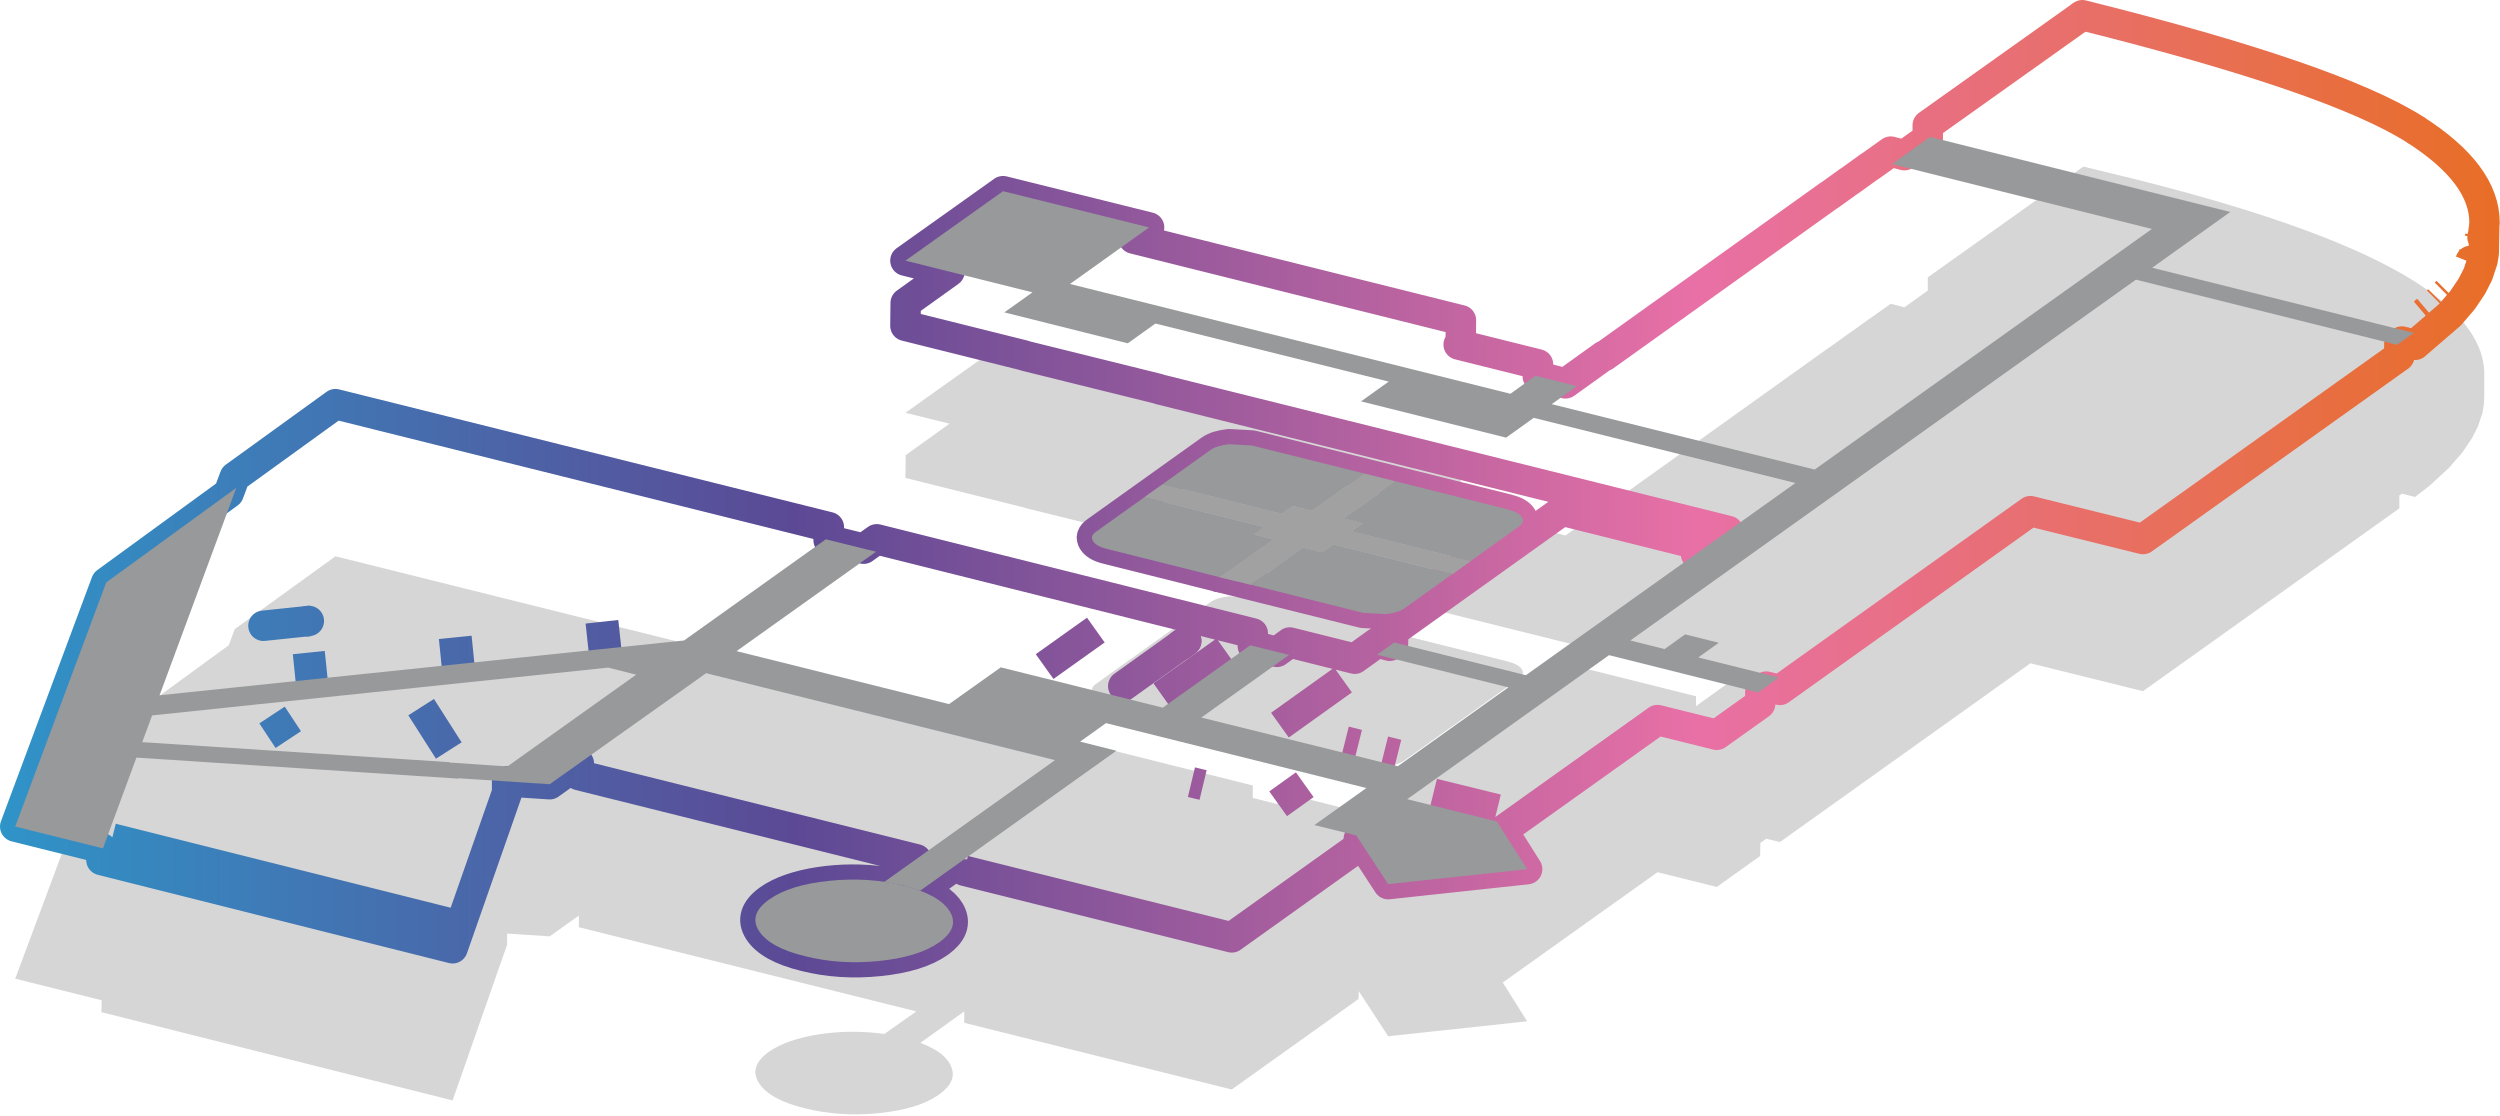 <?xml version="1.0" encoding="utf-8"?>
<svg version="1.1" id="Layer_1"
xmlns="http://www.w3.org/2000/svg"
xmlns:xlink="http://www.w3.org/1999/xlink"
xmlns:author="http://www.sothink.com"
width="493px" height="220px"
xml:space="preserve">
<g id="15" transform="matrix(1, 0, 0, 1, -63.5, -52.2)">
<path style="fill:#373535;fill-opacity:0.2" d="M484.8,87.6Q523.1 97.2 539.75 107.75Q553.85 116.75 553.4 126.65L553.4 130.65L553.35 131.1L553.3 132.1L553.05 133.6L552.15 136.3L550.95 138.65L549.1 141.4L549.05 141.45L546.45 144.45L542.75 147.85L542.65 147.95L539.75 150.2L537.15 149.55L536.65 149.9L536.65 152.45L486.1 188.5L463.9 183L414.5 218.25L411.8 217.6L410.65 218.4L410.6 221L402.05 227.1L390.35 224.2L359.85 245.95L364.65 253.6L337.25 256.55L331.45 247.65L331.4 249.2L306.4 267.05L253.65 253.9L253.65 251.65L245 257.85Q250 259.75 251.1 262.6Q252.25 265.45 248.75 268Q244.7 270.9 236.9 271.7Q229.15 272.5 222.2 270.75Q215.25 269.05 213.15 265.75Q211.1 262.5 215.15 259.6Q218.65 257.15 225.1 256.15Q231.5 255.2 237.9 256.1L244.2 251.65L177.65 235.05L177.65 232.75L171.9 236.85L163.5 236.3L163.5 238.5L152.75 269.2L83.5 251.8L83.55 249.45L66.5 245.2L84.45 197.05L108.6 179.45L109.8 176.25L129.65 161.9L226.95 186.15L226.9 188.7L233.8 190.4L236.4 188.55L310.55 207.1L310.55 209.55L315.3 210.75L317.85 208.9L330.65 212.1L335.1 208.9L337.55 209.55L338.2 209.05L338.25 206.7L371.55 182.9L397.95 189.5L397.95 191.45L404.3 186.9L292.25 159L291.8 158.85L265.75 152.4L265.3 152.25L242.05 146.45L242.1 141.95L250.75 135.75L242.05 133.6L261.3 119.9L290.1 127.05L287.05 129.25L351.6 145.35L351.55 149.85L351.15 150.15L366.8 154.05L366.75 156.4L372.2 157.8L379.8 152.35L379.9 152.4L424.1 120.8L424.35 120.65L428.1 117.95L428.35 117.8L432.1 115.1L432.35 114.95L436.35 112.1L439.05 112.8L443.65 109.5L443.65 106.9L474.35 85.05L484.8 87.6M349.9,195.4L340.4 202.2Q339.15 203.05 336.8 203.3L332.25 203.05L281.8 190.45Q279.7 189.95 279.05 188.9Q278.4 187.9 279.65 187.05L302.25 170.9Q303.5 170.05 305.9 169.8L310.4 170.05L360.85 182.65Q363 183.2 363.6 184.2Q364.25 185.2 363 186.05L349.95 195.4L349.9 195.4" />
<linearGradient
id="LinearGradID_4" gradientUnits="userSpaceOnUse" gradientTransform="matrix(0.301, 0, 0, 0.118, 309.95, 148.55)" spreadMethod ="pad" x1="-819.2" y1="0" x2="819.2" y2="0" >
<stop  offset="0" style="stop-color:#2F94C8;stop-opacity:1" />
<stop  offset="0.318" style="stop-color:#5C4995;stop-opacity:1" />
<stop  offset="0.678" style="stop-color:#E870A6;stop-opacity:1" />
<stop  offset="1" style="stop-color:#E86E26;stop-opacity:1" />
</linearGradient>
<path style="fill:none;stroke-width:6;stroke-linecap:butt;stroke-linejoin:round;stroke-miterlimit:3;stroke:url(#LinearGradID_4) " d="M253.65,221.65L253.65 223.9L306.4 237.05L331.4 219.2L331.45 217.65L337.25 226.55L364.65 223.6L359.85 215.95L390.35 194.2L402.05 197.1L410.6 191L410.65 188.4L411.8 187.6L414.5 188.25L463.9 153L486.1 158.5L536.65 122.45L536.65 119.9L537.15 119.55L539.75 120.2L546.65 114.25L549.05 111.45L549.1 111.4L550.95 108.65L552.15 106.3L553.05 103.6L553.3 102.1L553.4 96.65L553.45 96.1Q553.45 86.5 539.75 77.75M474.15,55.2L443.65 76.9L443.65 79.5L439.05 82.8L436.35 82.1L432.35 84.95L432.1 85.1L428.35 87.8L428.1 87.95L424.35 90.65L424.1 90.8L379.9 122.4L379.8 122.35L372.2 127.8L366.75 126.4L366.8 124.05L351.15 120.15L351.55 119.85L351.6 115.35L287.05 99.25L290.1 97.05L261.3 89.9L242.05 103.6L250.75 105.75L242.1 111.95L242.05 116.45L265.3 122.25L265.75 122.4L291.8 128.85L292.25 129L404.3 156.9L397.95 161.45L397.95 159.5L371.55 152.9L338.25 176.7L338.2 179.05L337.55 179.55L335.1 178.9L330.65 182.1L317.85 178.9L315.3 180.75L310.55 179.55L310.55 177.1L236.4 158.55L233.8 160.4L226.9 158.7L226.95 156.15L129.65 131.9L109.8 146.25L108.6 149.45L84.45 167.05L66.5 215.2L83.55 219.45L83.5 221.8L152.75 239.2L163.5 208.5L163.5 206.3L171.9 206.85L177.65 202.75L177.65 205.05L244.2 221.65L237.9 226.1Q231.5 225.2 225.1 226.15Q218.65 227.15 215.15 229.6Q211.1 232.5 213.15 235.75Q215.25 239.05 222.2 240.75Q229.15 242.5 236.9 241.7Q244.7 240.9 248.75 238Q252.25 235.45 251.1 232.6Q250 229.75 245 227.85M244.95,227.85L244.9 227.8L245 227.85M553.3,97.55L553.25 97.85L553.3 97.45L553.3 97.55M553.1,98.75L553.05 99L553.1 98.7L553.1 98.75M551.1,102.95L551.25 102.65M550.6,103.9L550.75 103.65L550.7 103.65L550.6 103.9M544.45,111.35L544.2 111.6M541.45,113.95L542.1 113.4M545.75,110.05L546.1 109.7M552.6,98.65L552.55 99.05M332.25,173.05L336.8 173.3Q339.15 173.05 340.4 172.2L349.9 165.4L349.95 165.4L363 156.05Q364.25 155.2 363.6 154.2Q363 153.2 360.85 152.65L310.4 140.05L305.9 139.8Q303.5 140.05 302.25 140.9L279.65 157.05Q278.4 157.9 279.05 158.9Q279.7 159.95 281.8 160.45L303.95 166M346.15,208.7L358.75 211.8M328.75,198.4L331.35 199.05M336.5,200.35L339.1 201M185.75,177.45L179.3 178.15M279.6,176.45L269.5 183.65M297.4,178.6L297.45 178.6L296.25 179.45M305.15,180.55L292.7 189.4M156.8,180.55L150.35 181.2M127.85,183.55L121.55 184.2M124.6,174.65L124.4 174.65M85.6,217.55L152.4 234.3M298.45,206.45L300.75 207M315.55,210.7L320.8 206.95M146.55,191.65L152 200.2M117.15,193.2L120.35 198.05M315.9,195.2L328.35 186.3" />
<linearGradient
id="LinearGradID_5" gradientUnits="userSpaceOnUse" gradientTransform="matrix(0.301, 0, 0, 0.118, 309.95, 148.55)" spreadMethod ="pad" x1="-819.2" y1="0" x2="819.2" y2="0" >
<stop  offset="0" style="stop-color:#2F94C8;stop-opacity:1" />
<stop  offset="0.318" style="stop-color:#5C4995;stop-opacity:1" />
<stop  offset="0.678" style="stop-color:#E870A6;stop-opacity:1" />
<stop  offset="1" style="stop-color:#E86E26;stop-opacity:1" />
</linearGradient>
<path style="fill:none;stroke-width:6;stroke-linecap:round;stroke-linejoin:round;stroke-miterlimit:3;stroke:url(#LinearGradID_5) " d="M539.75,77.75Q523.8 67.6 474.15 55.2M303.95,166L314.25 158.65M285,187.5L296.25 179.45M124.4,174.65L123.55 174.75M115.45,175.6L123.55 174.75" />
<linearGradient
id="LinearGradID_6" gradientUnits="userSpaceOnUse" gradientTransform="matrix(0.301, 0, 0, 0.118, 309.95, 148.55)" spreadMethod ="pad" x1="-819.2" y1="0" x2="819.2" y2="0" >
<stop  offset="0" style="stop-color:#2F94C8;stop-opacity:1" />
<stop  offset="0.318" style="stop-color:#5C4995;stop-opacity:1" />
<stop  offset="0.678" style="stop-color:#E870A6;stop-opacity:1" />
<stop  offset="1" style="stop-color:#E86E26;stop-opacity:1" />
</linearGradient>
<path style="fill:none;stroke-width:6;stroke-linecap:round;stroke-linejoin:round;stroke-miterlimit:3;stroke:url(#LinearGradID_6) " d="M245,227.85L244.95 227.85M296.25,179.45L297.4 178.6M303.95,166L332.25 173.05" />
<linearGradient
id="LinearGradID_7" gradientUnits="userSpaceOnUse" gradientTransform="matrix(0.301, 0, 0, 0.118, 309.95, 148.55)" spreadMethod ="pad" x1="-819.2" y1="0" x2="819.2" y2="0" >
<stop  offset="0" style="stop-color:#2F94C8;stop-opacity:1" />
<stop  offset="0.318" style="stop-color:#5C4995;stop-opacity:1" />
<stop  offset="0.678" style="stop-color:#E870A6;stop-opacity:1" />
<stop  offset="1" style="stop-color:#E86E26;stop-opacity:1" />
</linearGradient>
<path style="fill:none;stroke-width:6;stroke-linecap:butt;stroke-linejoin:round;stroke-miterlimit:3;stroke:url(#LinearGradID_7) " d="M245,227.85L253.65 221.65M123.55,174.75L124.6 174.65" />
<path style="fill:#97999B;fill-opacity:1" d="M338.7,147.15L328.4 154.45L332.2 155.4L330 157L353.5 162.85L349.95 165.4L326.4 159.55L324.2 161.1L320.45 160.15L310.15 167.5L303.95 166L314.25 158.65L310.5 157.7L312.7 156.1L289.2 150.25L292.8 147.7L316.25 153.55L318.45 152L322.25 152.95Q327.4 149.3 332.5 145.6L338.7 147.15" />
<path style="fill:#97999B;fill-opacity:1" d="M363.6,154.2Q364.25 155.2 363 156.05L353.5 162.85L330 157L332.2 155.4L328.4 154.45L338.7 147.15L332.5 145.6Q327.4 149.3 322.25 152.95L318.45 152L316.25 153.55L292.8 147.7L289.2 150.25L312.7 156.1L310.5 157.7L314.25 158.65L303.95 166L281.8 160.45Q279.7 159.95 279.05 158.9Q278.4 157.9 279.65 157.05L302.25 140.9Q303.5 140.05 305.9 139.8L310.4 140.05L360.85 152.65Q363 153.2 363.6 154.2M324.2,161.1L326.4 159.55L349.9 165.4L340.4 172.2Q339.15 173.05 336.8 173.3L332.25 173.05L310.15 167.5L320.45 160.15L324.2 161.1" />
<path style="fill:#97999B;fill-opacity:1" d="M487.9,105L539.5 117.85L536.2 120.2L484.7 107.35L385 178.5L391.75 180.2L395.8 177.3L402.45 178.95L398.4 181.85L414.3 185.8L410.2 188.75L380.8 181.4L341 209.8L358.7 214.2L364.65 223.6L337.25 226.55L330.95 216.95L322.7 214.9L332.95 207.6L281.6 194.8L276.5 198.45L283.65 200.25L244.95 227.85L241.7 226.85L237.9 226.1L271.55 202.1L202.75 184.95L171.9 206.85L153.55 205.65L151.85 202.55L163.55 203.35L188.95 185.25L183.45 183.85L93.3 193.3L94.6 189.35L198.4 178.5L226.35 158.55L236.25 161L208.75 180.6L250.65 191.05L260.85 183.8L292.8 191.75L310.05 179.45L317.7 181.35L300.4 193.7L339.15 203.3L360.95 187.75L335.05 181.3L338.45 178.9L364.4 185.35L417.55 147.45L365.95 134.6L360.5 138.5L331.9 131.35L337.35 127.45L291.35 116L285.9 119.9L261.55 113.8L267.1 109.85L242.05 103.6L261.3 89.9L290.1 97.05L274.5 108.2L361.35 129.85L366.3 126.3L374.45 128.35L369.5 131.9L421.35 144.8L487.85 97.35L436.6 84.55L444.1 79.2L503.3 94L487.9 105" />
<path style="fill:#97999B;fill-opacity:1" d="M83.8,219.5L66.5 215.2L84.45 167.05L110.1 148.4L91.55 198.55L152.1 202.5L153.9 205.75L90.4 201.6L83.8 219.5M213.15,235.75Q211.1 232.5 215.15 229.6Q219.2 226.7 227 225.9Q234.75 225.1 241.7 226.85Q248.65 228.6 250.75 231.85Q252.8 235.1 248.75 238Q244.7 240.9 236.9 241.7Q229.15 242.5 222.2 240.75Q215.25 239.05 213.15 235.75" />
<path style="fill:#A1A1A1;fill-opacity:1" d="M338.7,147.15L328.4 154.45L332.2 155.4L330 157L353.5 162.85L349.95 165.4L326.4 159.55L324.2 161.1L320.45 160.15L310.15 167.5L303.95 166L314.25 158.65L310.5 157.7L312.7 156.1L289.2 150.25L292.8 147.7L316.25 153.55L318.45 152L322.25 152.95Q327.4 149.3 332.5 145.6L338.7 147.15" />
</g>
</svg>
